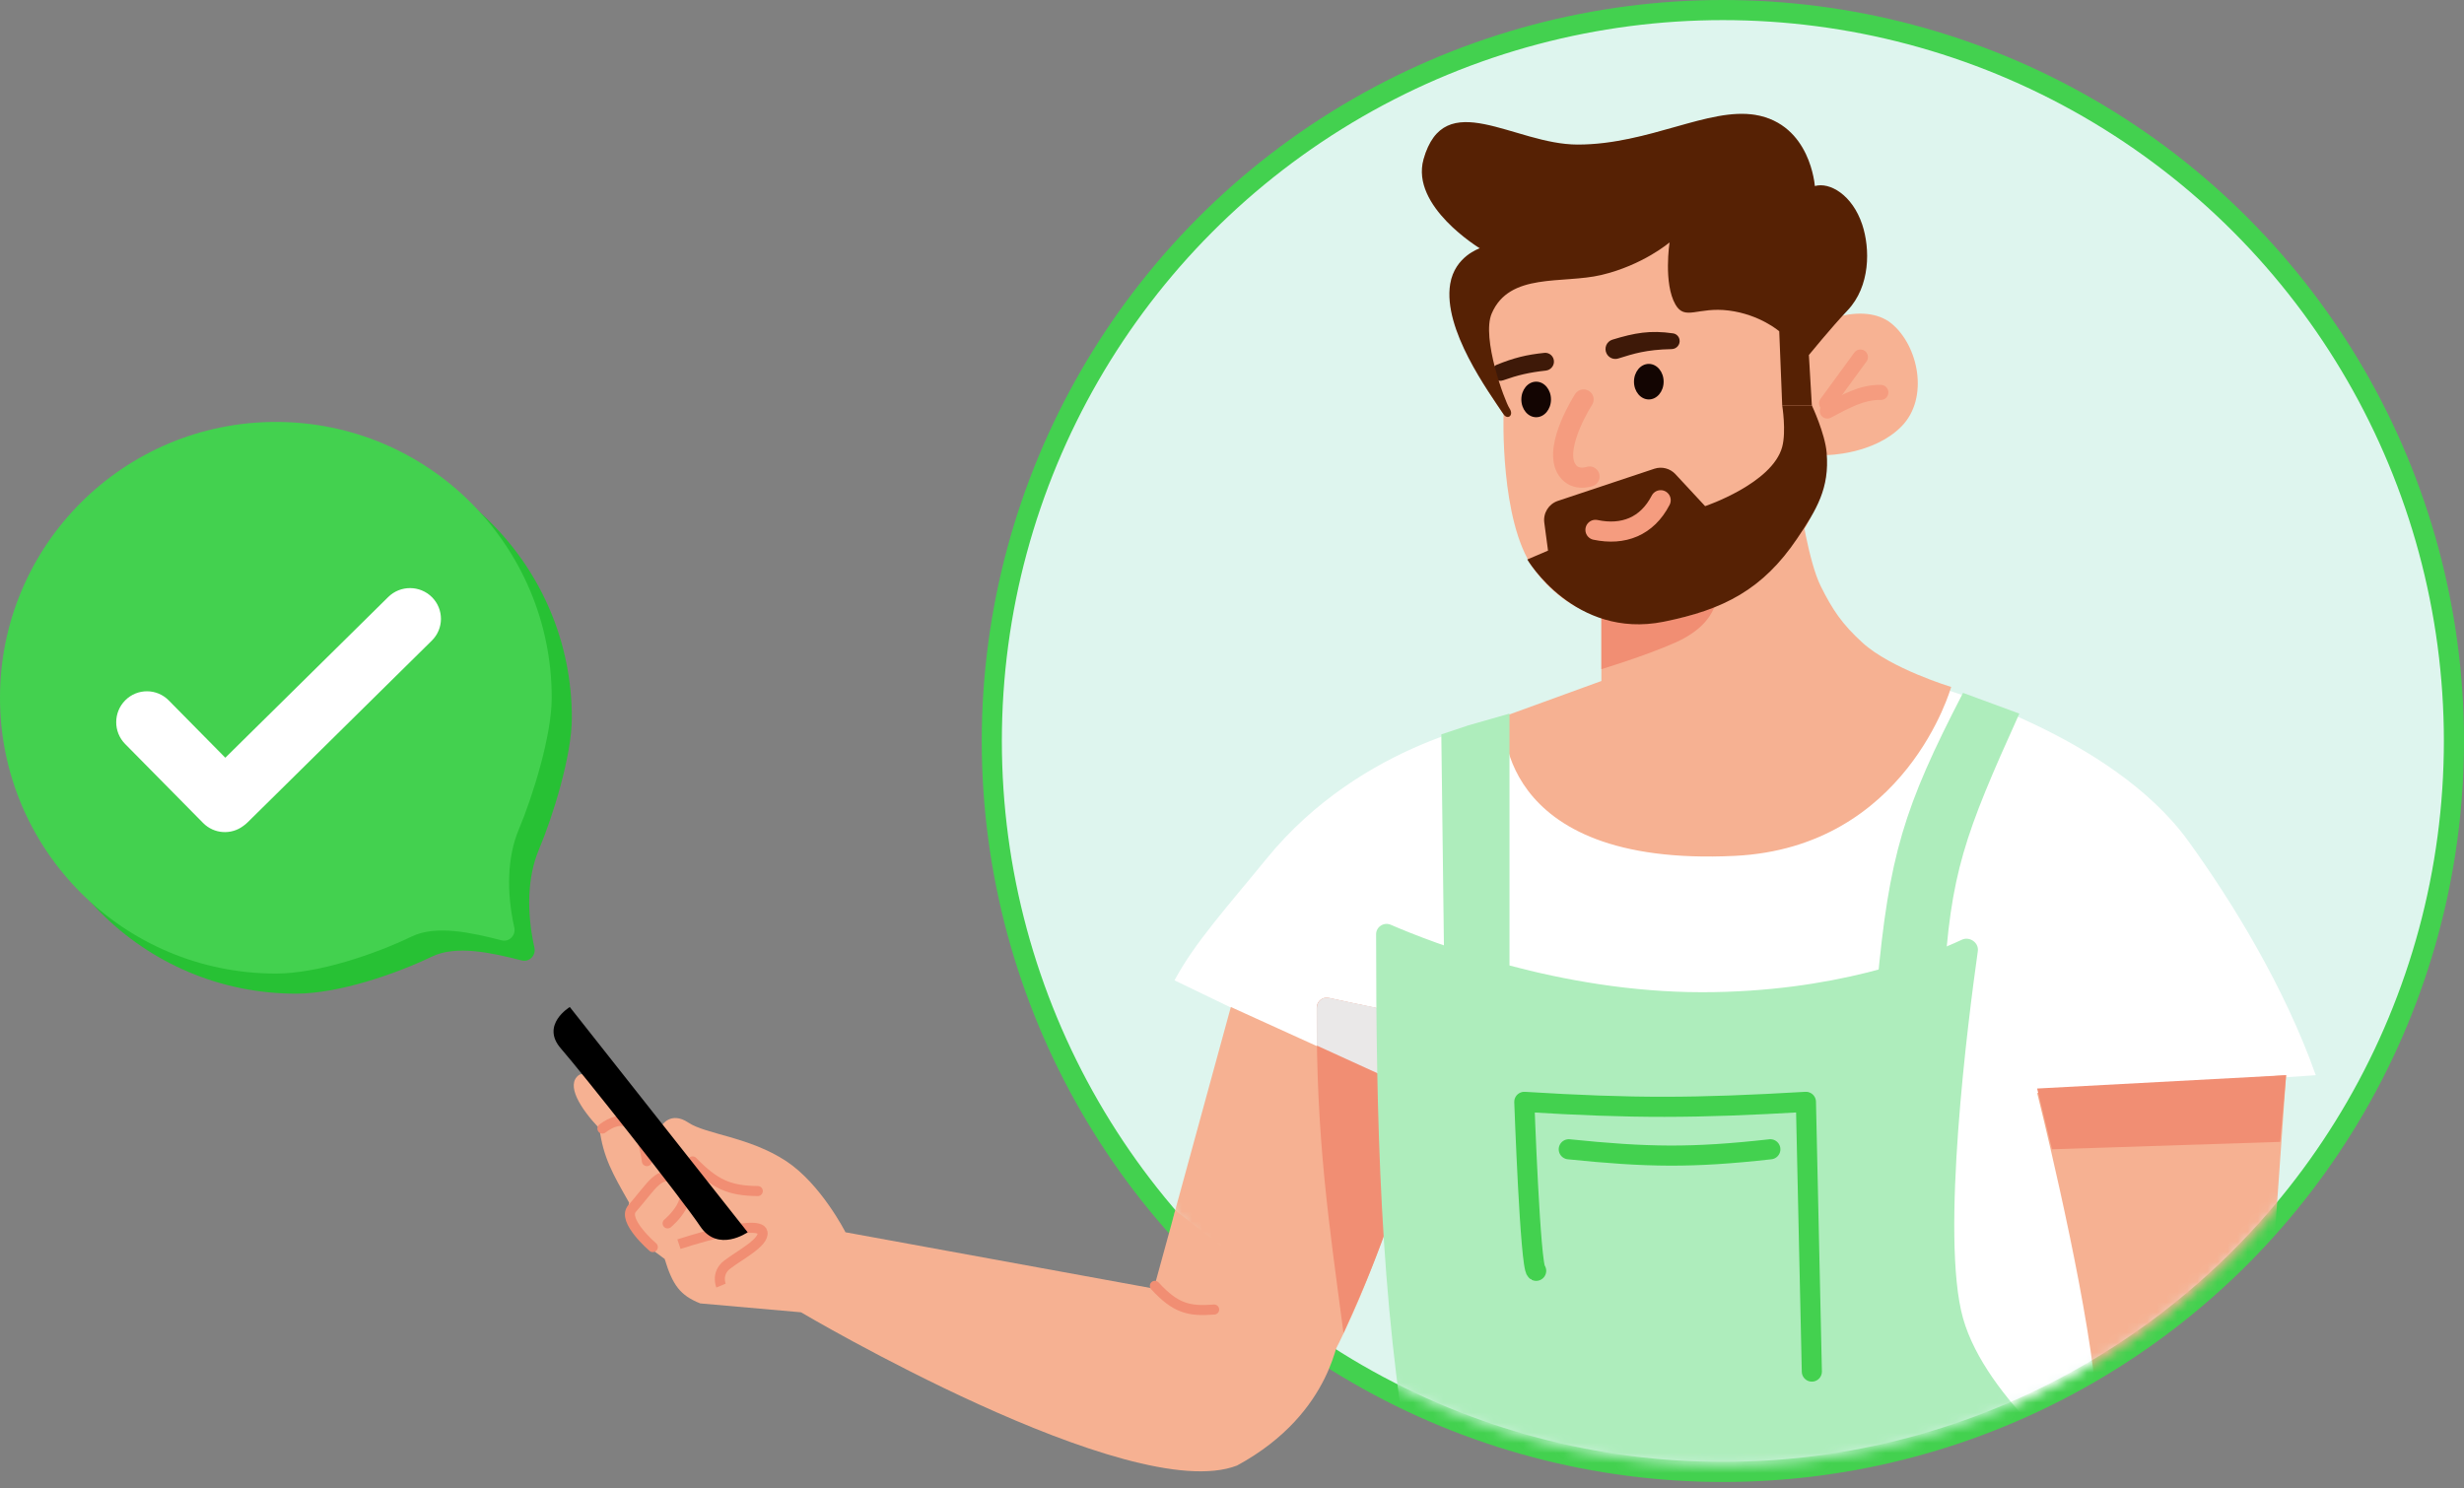 <svg width="245" height="148" viewBox="0 0 245 148" fill="none" xmlns="http://www.w3.org/2000/svg">
<rect x="0" y="0" width="245" height="148" fill="#808080" stroke="none"/>
<circle cx="171.308" cy="73.691" r="72.691" fill="#DEF5EE" stroke="#43D14F" stroke-width="2"/>
<mask id="mask0" mask-type="alpha" maskUnits="userSpaceOnUse" x="99" y="1" width="145" height="145">
<circle cx="171.309" cy="73.691" r="72.054" fill="#DEF5EE"/>
<circle cx="171.309" cy="73.691" r="71.054" stroke="#86969E" stroke-opacity="0.2" stroke-width="2"/>
</mask>
<g mask="url(#mask0)">
<path d="M125.922 85.41C135.515 73.621 149.502 71.557 149.502 71.557C149.502 71.557 155.358 85.733 169.734 84.821C188.321 83.642 192.569 68.315 192.569 68.315C192.569 68.315 209.903 73.014 217.588 83.642C221.922 89.635 227.145 98.11 230.262 106.927L221.714 107.516C225.247 120.55 207.566 147.012 207.566 147.012H140.954L140.07 124.022L125.333 101.621L116.785 97.495C118.77 93.757 122.13 90.07 125.922 85.41Z" fill="white"/>
<path d="M173.965 40.02L178.976 50.041C178.976 50.041 179.819 55.845 181.039 58.294C182.21 60.643 183.162 62.059 185.166 63.894C188.013 66.501 194.008 68.315 194.008 68.315C194.008 68.315 189.57 84.282 172.492 85.115C148.323 86.294 149.502 71.263 149.502 71.263L159.228 67.725V61.241C169.479 60.09 172.786 56.82 173.965 52.399C175.144 47.978 173.965 40.02 173.965 40.02Z" fill="#F6B192"/>
<path d="M170.723 58.589L159.228 60.357V66.547C159.228 66.547 163.568 65.24 166.597 63.894C171.313 61.798 170.723 58.589 170.723 58.589Z" fill="#F18E73"/>
<path d="M178.315 13.686C174.385 8.664 167.872 13.207 159.212 14.299C150.552 15.392 145.936 9.182 142.34 14.15C138.743 19.118 147.144 24.693 147.144 24.693C147.144 24.693 144.196 26.075 144.196 29.114C144.196 33.83 149.502 41.199 149.502 41.199C149.502 41.199 149.137 51.803 152.453 56.482C159.166 65.951 173.376 62.125 179.454 52.545C181.74 48.941 180.814 42.78 179.931 39.039C179.431 36.923 178.829 34.368 180.506 32.985C180.596 32.91 180.691 32.84 180.792 32.775C182.323 31.784 183.393 31.42 183.987 30.293C185.688 27.066 185.934 23.706 184.576 21.156C183.314 18.786 180.45 18.503 180.45 18.503C180.45 18.503 180.181 16.07 178.315 13.686Z" fill="#F7B293"/>
<path d="M188.058 32.159C185.361 29.966 179.854 31.85 179.127 34.279C178.4 36.708 181.635 45.258 181.635 45.258C181.635 45.258 186.295 45.222 189.07 42.404C191.844 39.586 190.755 34.352 188.058 32.159Z" fill="#F7B293"/>
<line x1="0.75" y1="-0.75" x2="6.446" y2="-0.75" transform="matrix(-0.59 0.808 0.808 0.59 186.032 35.344)" stroke="#F59C7F" stroke-width="1.5" stroke-linecap="round"/>
<path d="M187.015 39.026C185.141 38.972 183.432 39.962 181.694 40.877" stroke="#F59C7F" stroke-width="1.5" stroke-linecap="round"/>
<path d="M148.322 37.033C148.322 36.7 148.522 36.398 148.832 36.273C150.531 35.589 151.761 35.276 153.561 35.092C154.074 35.039 154.512 35.448 154.512 35.963C154.512 36.424 154.158 36.806 153.7 36.856C152.079 37.032 150.922 37.301 149.462 37.821C148.911 38.017 148.322 37.618 148.322 37.033Z" fill="#3E1908"/>
<path d="M159.743 35.154C159.472 34.613 159.746 33.955 160.325 33.778C162.539 33.102 164.091 32.82 166.364 33.154C166.683 33.202 166.933 33.449 166.996 33.765C167.094 34.254 166.716 34.708 166.217 34.718C163.655 34.771 162.423 35.179 160.903 35.653C160.446 35.795 159.957 35.582 159.743 35.154Z" fill="#3E1908"/>
<ellipse cx="152.744" cy="39.725" rx="1.474" ry="1.768" fill="#130502"/>
<ellipse cx="163.944" cy="37.957" rx="1.474" ry="1.768" fill="#130502"/>
<path d="M157.459 39.725C157.459 39.725 154.551 44.225 155.691 46.504C156.428 47.978 158.049 47.388 158.049 47.388" stroke="#F59C7F" stroke-width="2" stroke-linecap="round" stroke-linejoin="round"/>
<path d="M153.923 54.757L153.552 51.975C153.425 51.024 153.991 50.117 154.902 49.813L164.491 46.617C165.235 46.369 166.055 46.578 166.589 47.153L169.544 50.336C169.544 50.336 176.228 48.088 177.207 44.441C177.625 42.885 177.207 40.315 177.207 40.315H180.155C180.155 40.315 181.471 43.107 181.629 45.031C181.916 48.55 180.657 50.652 178.681 53.578C175.277 58.618 171.382 60.638 165.418 61.831C156.575 63.599 151.859 55.641 151.859 55.641L153.923 54.757Z" fill="#562104"/>
<path d="M158.639 52.694C161.399 53.277 163.771 52.373 165.123 49.746" stroke="#F59C7F" stroke-width="2" stroke-linecap="round"/>
<path d="M141.543 15.851C143.607 8.482 150.536 14.377 156.87 14.377C163.944 14.377 169.899 10.638 174.555 11.43C180.044 12.364 180.45 18.503 180.45 18.503C181.933 18.079 184.182 19.38 185.165 22.335C185.956 24.711 185.991 28.468 183.692 30.883C182.117 32.538 179.861 35.304 179.861 35.304L180.155 40.314H177.208L176.913 32.946C176.913 32.946 174.996 31.277 171.903 30.883C168.81 30.488 167.545 31.931 166.597 30.293C165.381 28.192 166.008 24.104 166.008 24.104C166.008 24.104 163.384 26.36 159.229 27.346C155.369 28.261 150.092 27.051 148.323 31.177C147.285 33.6 149.618 39.898 150.092 40.609C150.565 41.32 149.895 41.788 149.502 41.199C148.04 39.005 143.442 32.75 144.197 28.23C144.655 25.484 147.144 24.693 147.144 24.693C147.144 24.693 140.233 20.532 141.543 15.851Z" fill="#562104"/>
<path d="M143.312 73.031L145.965 72.147L150.091 70.968V96.905H143.607L143.312 73.031Z" fill="#AEEDBC"/>
<path d="M195.187 68.904L200.787 70.968C195.327 83.052 193.928 86.824 193.279 98.084H186.64C187.833 85.077 189.278 80.322 195.187 68.904Z" fill="#AEEDBC"/>
<path d="M122.385 100.147L141.839 108.99C141.839 108.99 133.88 141.412 123.27 145.538C112.659 149.664 79.647 130.506 79.647 130.506L69.626 129.622C67.637 128.828 66.888 127.822 66.089 125.201C62.972 122.99 62.069 121.762 62.552 119.6C60.923 116.733 59.986 115.125 59.605 112.232C57.673 110.203 56.258 107.889 57.542 106.926C58.825 105.964 63.142 111.937 63.142 111.937H65.794C65.794 111.937 66.679 110.463 68.447 111.642C70.216 112.821 74.495 113.05 78.174 115.474C81.64 117.759 84.069 122.548 84.069 122.548L114.722 128.148L122.385 100.147Z" fill="#F6B192"/>
<path d="M114.832 127.874C116.872 130.098 118.199 130.437 120.726 130.232" stroke="#F18E73" stroke-linecap="round"/>
<path d="M130.923 100.211C130.861 113.354 132.157 121.719 133.586 132.569C135.723 127.874 136.82 125.169 138.596 120.19L162.47 103.979C153.373 103.811 136.725 100.255 132.133 99.238C131.51 99.1 130.926 99.573 130.923 100.211Z" fill="#F18E73"/>
<path d="M162.47 103.979C153.388 103.727 136.748 100.236 132.142 99.235C131.516 99.099 130.932 99.578 130.932 100.219L130.933 103.979L144.491 110.169L162.47 103.979Z" fill="#EAE8E8"/>
<path d="M136.828 92.909C136.828 92.169 137.606 91.672 138.285 91.966C142.459 93.775 155.07 98.674 169.249 98.674C182.279 98.674 191.344 95.199 195.07 93.456C195.838 93.097 196.778 93.745 196.659 94.584C195.694 101.415 192.916 123.029 195.187 131.096C197.489 139.274 207.861 147.012 207.861 147.012H140.387C137.168 129.36 136.844 110.703 136.828 92.909Z" fill="#AEEDBC"/>
<path d="M152.744 126.38C152.154 126.085 151.565 109.579 151.565 109.579C162.419 110.248 168.557 110.221 179.566 109.579L180.155 136.401" stroke="#43D14F" stroke-width="2" stroke-linecap="round" stroke-linejoin="round"/>
<path d="M155.986 114.295C163.814 115.093 168.2 115.17 176.028 114.295" stroke="#43D14F" stroke-width="2" stroke-linecap="round" stroke-linejoin="round"/>
<path d="M202.556 108.695L227.314 106.926L225.251 136.106L226.135 171.475L209.335 172.065C209.335 172.065 209.906 150.226 208.156 136.401C206.77 125.45 202.556 108.695 202.556 108.695Z" fill="#F6B192"/>
<path d="M202.556 108.253L227.314 106.926L226.725 113.558L204.029 114.295L202.556 108.253Z" fill="#F18E73"/>
<path d="M221.036 137.714C220.785 137.6 220.489 137.711 220.374 137.962C220.26 138.214 220.371 138.51 220.623 138.625L221.036 137.714ZM220.623 138.625C221.616 139.076 222.382 139.077 223.116 138.965C223.861 138.852 224.415 138.669 225.251 138.669V137.669C224.319 137.669 223.547 137.889 222.966 137.977C222.375 138.066 221.814 138.067 221.036 137.714L220.623 138.625Z" fill="#F18E73"/>
</g>
<path d="M116.859 120.362L133.235 133.054C132.955 132.258 132.825 140.423 123 145.745C112.389 149.871 79.647 130.506 79.647 130.506L69.626 129.622C67.637 128.828 66.888 127.822 66.089 125.201C62.972 122.99 62.069 121.762 62.552 119.6C60.923 116.733 59.986 115.125 59.605 112.232C57.673 110.203 56.258 107.889 57.542 106.926C58.825 105.964 63.142 111.937 63.142 111.937H65.794C65.794 111.937 66.679 110.463 68.447 111.642C70.216 112.821 74.495 113.05 78.174 115.474C81.64 117.759 84.069 122.548 84.069 122.548L114.722 128.148L116.859 120.362Z" fill="#F6B192"/>
<path d="M68.864 115.501C71.101 117.805 72.536 118.418 75.348 118.448" stroke="#F18E73" stroke-linecap="round"/>
<path d="M114.832 127.874C116.872 130.098 118.199 130.438 120.726 130.232" stroke="#F18E73" stroke-linecap="round"/>
<path d="M67.509 123.732C67.509 123.732 75.521 121.074 75.816 122.548C76.021 123.574 73.499 124.831 72.279 125.79C71.189 126.646 71.689 127.853 71.689 127.853" stroke="#F18E73"/>
<path d="M64.91 124.022C64.91 124.022 61.815 121.369 62.847 120.19C64.91 117.832 65.499 116.358 67.267 117.243C69.626 119.011 66.383 121.664 66.383 121.664" stroke="#F18E73" stroke-linecap="round"/>
<path d="M59.899 112.232C61.753 110.829 63.731 111.053 64.321 115.474" stroke="#F18E73" stroke-linecap="round"/>
<path d="M55.773 104.274C53.71 101.916 56.657 100.147 56.657 100.147L74.342 122.548C74.342 122.548 71.395 124.611 69.626 121.959C67.857 119.306 57.836 106.632 55.773 104.274Z" fill="black"/>
<path d="M56.859 71.389C56.859 75.164 54.963 81.217 53.584 84.49C52.429 87.231 52.352 90.72 53.139 94.252C53.308 95.01 52.633 95.709 51.882 95.516C48.883 94.749 45.375 93.963 42.94 95.135C39.347 96.862 33.682 98.819 29.43 98.819C14.281 98.819 2 86.538 2 71.389C2 56.241 14.281 43.96 29.43 43.96C44.578 43.96 56.859 56.241 56.859 71.389Z" fill="#27C134"/>
<path d="M54.859 69.389C54.859 73.164 52.963 79.217 51.584 82.49C50.429 85.231 50.352 88.72 51.139 92.252C51.308 93.01 50.633 93.709 49.882 93.516C46.883 92.749 43.375 91.963 40.94 93.135C37.347 94.862 31.683 96.819 27.43 96.819C12.281 96.819 0 84.538 0 69.389C0 54.241 12.281 41.96 27.43 41.96C42.578 41.96 54.859 54.241 54.859 69.389Z" fill="#43D14F"/>
<path fill-rule="evenodd" clip-rule="evenodd" d="M24.206 82.128C24.348 82.029 24.483 81.917 24.609 81.792L42.937 63.708C44.142 62.519 44.148 60.585 42.951 59.388C41.754 58.191 39.807 58.184 38.602 59.373L22.404 75.356L16.778 69.655C15.589 68.45 13.655 68.443 12.458 69.64C11.261 70.837 11.254 72.784 12.443 73.989L20.194 81.844C21.285 82.95 23.006 83.046 24.206 82.128Z" fill="white"/>
</svg>
